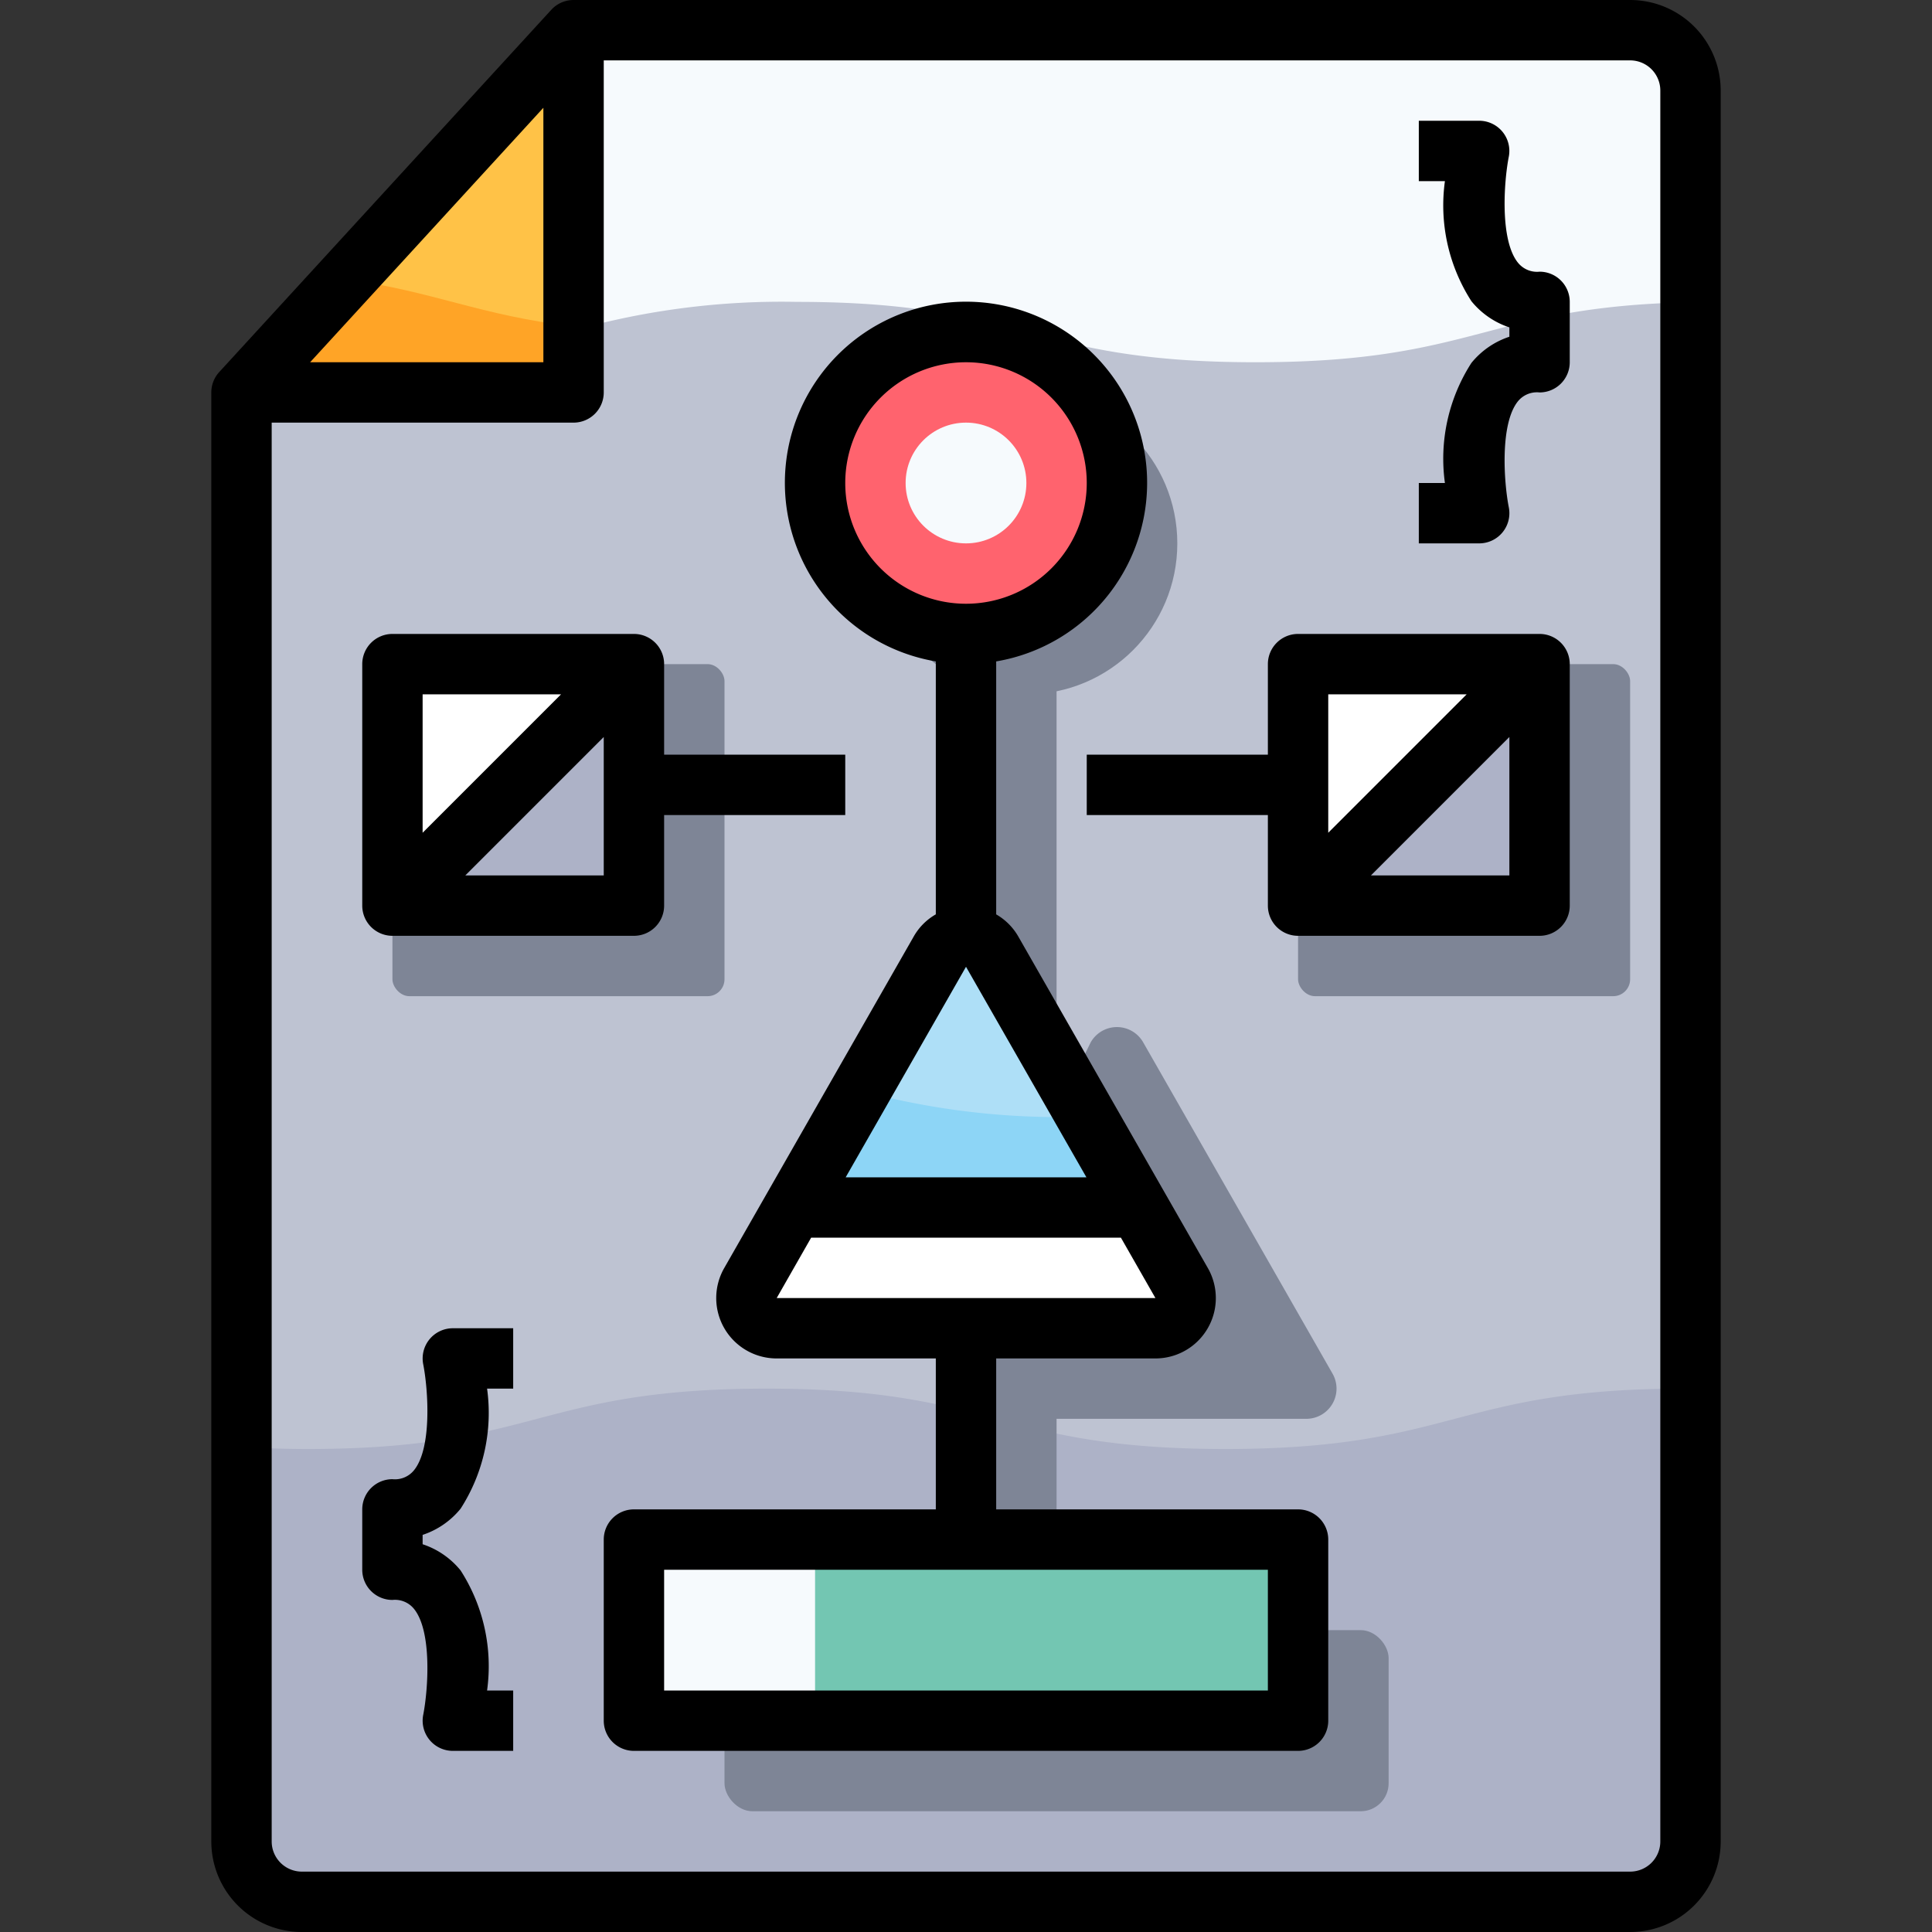 <svg xmlns="http://www.w3.org/2000/svg" viewBox="0 0 64 64"><rect x="0" y="0" width="64" height="64" fill="#333333" stroke="none"/><defs><style>.cls-1{fill:#ffc247;}.cls-2{fill:#adb2c7;}.cls-3{fill:#ffa426;}.cls-4{fill:#bec3d2;}.cls-5{fill:#f6fafd;}.cls-6{fill:#7e8596;}.cls-7{fill:#fff;}.cls-8{fill:#73c6b2;}.cls-9{fill:#8dd5f6;}.cls-10{fill:#ff636e;}.cls-11{fill:#aedff7;}</style></defs><title>34-Flowchart</title><g id="_34-Flowchart" data-name="34-Flowchart"><polygon class="cls-1" points="19 1 19 13 8 13 19 1"/><path class="cls-2" d="M56,3V61a2.006,2.006,0,0,1-2,2H10a2.006,2.006,0,0,1-2-2V13H19V1H54A2.006,2.006,0,0,1,56,3Z"/><path class="cls-3" d="M8,13H19V10.813c-3.122-.363-4.6-1.159-7.561-1.564Z"/><path class="cls-4" d="M25.394,46c7.6,0,7.6,2,15.2,2s7.6-2,15.2-2c.073,0,.132,0,.2,0V3a2.006,2.006,0,0,0-2-2H19V13H8V47.93c.663.041,1.374.07,2.2.07C17.794,48,17.794,46,25.394,46Z"/><path class="cls-5" d="M26.394,10c7.6,0,7.6,2,15.2,2,7.318,0,7.611-1.849,14.405-1.987V3a2.006,2.006,0,0,0-2-2H19v9.946A25.445,25.445,0,0,1,26.394,10Z"/><rect class="cls-6" x="13" y="22" width="11" height="11" rx="0.561" ry="0.561"/><rect class="cls-6" x="43" y="22" width="11" height="11" rx="0.561" ry="0.561"/><path class="cls-6" d="M44.14,45.5a1,1,0,0,1-.87,1.5H35c-.77,0-3.38-3.33-3-4l4.13-8.47a1,1,0,0,1,1.74,0Z"/><rect class="cls-6" x="32" y="19" width="3" height="32"/><circle class="cls-6" cx="34" cy="18" r="5"/><rect class="cls-6" x="24" y="54" width="22" height="6" rx="0.927" ry="0.927"/><polygon class="cls-2" points="21 22 21 30 13 30 21 22"/><polygon class="cls-7" points="21 22 13 30 13 22 21 22"/><polygon class="cls-2" points="51 22 51 30 43 30 51 22"/><polygon class="cls-7" points="51 22 43 30 43 22 51 22"/><rect class="cls-8" x="21" y="51" width="22" height="6"/><path class="cls-9" d="M39.14,42.5a1,1,0,0,1-.87,1.5H25.73a1,1,0,0,1-.87-1.5l6.27-10.97a1,1,0,0,1,1.74,0Z"/><circle class="cls-10" cx="32" cy="16" r="5"/><path class="cls-11" d="M31.13,31.53l-2.63,4.6A25.259,25.259,0,0,0,35.6,37c.141,0,.262-.005.4-.006L32.87,31.53A1,1,0,0,0,31.13,31.53Z"/><path class="cls-7" d="M37.711,40H26.289L24.86,42.5a1,1,0,0,0,.87,1.5H38.27a1,1,0,0,0,.87-1.5Z"/><rect class="cls-5" x="21" y="51" width="6" height="6"/><path d="M54,0H19a1,1,0,0,0-.737.324l-11,12A1,1,0,0,0,7,13V61a3,3,0,0,0,3,3H54a3,3,0,0,0,3-3V3A3,3,0,0,0,54,0ZM18,3.57V12H10.273ZM55,61a1,1,0,0,1-1,1H10a1,1,0,0,1-1-1V14H19a1,1,0,0,0,1-1V2H54a1,1,0,0,1,1,1Z"/><path d="M13,31h8a1,1,0,0,0,1-1V27h6V25H22V22a1,1,0,0,0-1-1H13a1,1,0,0,0-1,1v8A1,1,0,0,0,13,31Zm2.414-2L20,24.414V29Zm3.172-6L14,27.586V23Z"/><path d="M51,21H43a1,1,0,0,0-1,1v3H36v2h6v3a1,1,0,0,0,1,1h8a1,1,0,0,0,1-1V22A1,1,0,0,0,51,21Zm-2.414,2L44,27.586V23Zm-3.172,6L50,24.414V29Z"/><path d="M43,50H33V45h5.27a2,2,0,0,0,1.738-3L33.743,31.042A1.987,1.987,0,0,0,33,30.29V21.91a6,6,0,1,0-2,0v8.379a1.963,1.963,0,0,0-.738.745L23.99,42.007A2,2,0,0,0,25.73,45H31v5H21a1,1,0,0,0-1,1v6a1,1,0,0,0,1,1H43a1,1,0,0,0,1-1V51A1,1,0,0,0,43,50ZM28,16a4,4,0,1,1,4,4A4,4,0,0,1,28,16Zm4,16.026L35.989,39H28.014ZM25.729,43l1.141-2H37.132l1.143,2h0ZM42,56H22V52H42Z"/><path d="M51,9a.812.812,0,0,1-.71-.291c-.61-.742-.472-2.688-.31-3.514A1,1,0,0,0,49,4H47V6h.865a5.865,5.865,0,0,0,.877,3.977A2.715,2.715,0,0,0,50,10.845v.31a2.715,2.715,0,0,0-1.258.868A5.865,5.865,0,0,0,47.865,16H47v2h2a1,1,0,0,0,.98-1.2c-.162-.826-.3-2.772.31-3.514A.812.812,0,0,1,51,13a1,1,0,0,0,1-1V10A1,1,0,0,0,51,9Z"/><path d="M14.228,44.366a1,1,0,0,0-.208.829c.162.826.3,2.772-.31,3.514A.812.812,0,0,1,13,49a1,1,0,0,0-1,1v2a1,1,0,0,0,1,1,.812.812,0,0,1,.71.291c.61.742.472,2.688.31,3.514A1,1,0,0,0,15,58h2V56h-.865a5.865,5.865,0,0,0-.877-3.977A2.715,2.715,0,0,0,14,51.155v-.31a2.715,2.715,0,0,0,1.258-.868A5.865,5.865,0,0,0,16.135,46H17V44H15A1,1,0,0,0,14.228,44.366Z"/><circle class="cls-5" cx="32" cy="16" r="2"/></g></svg>